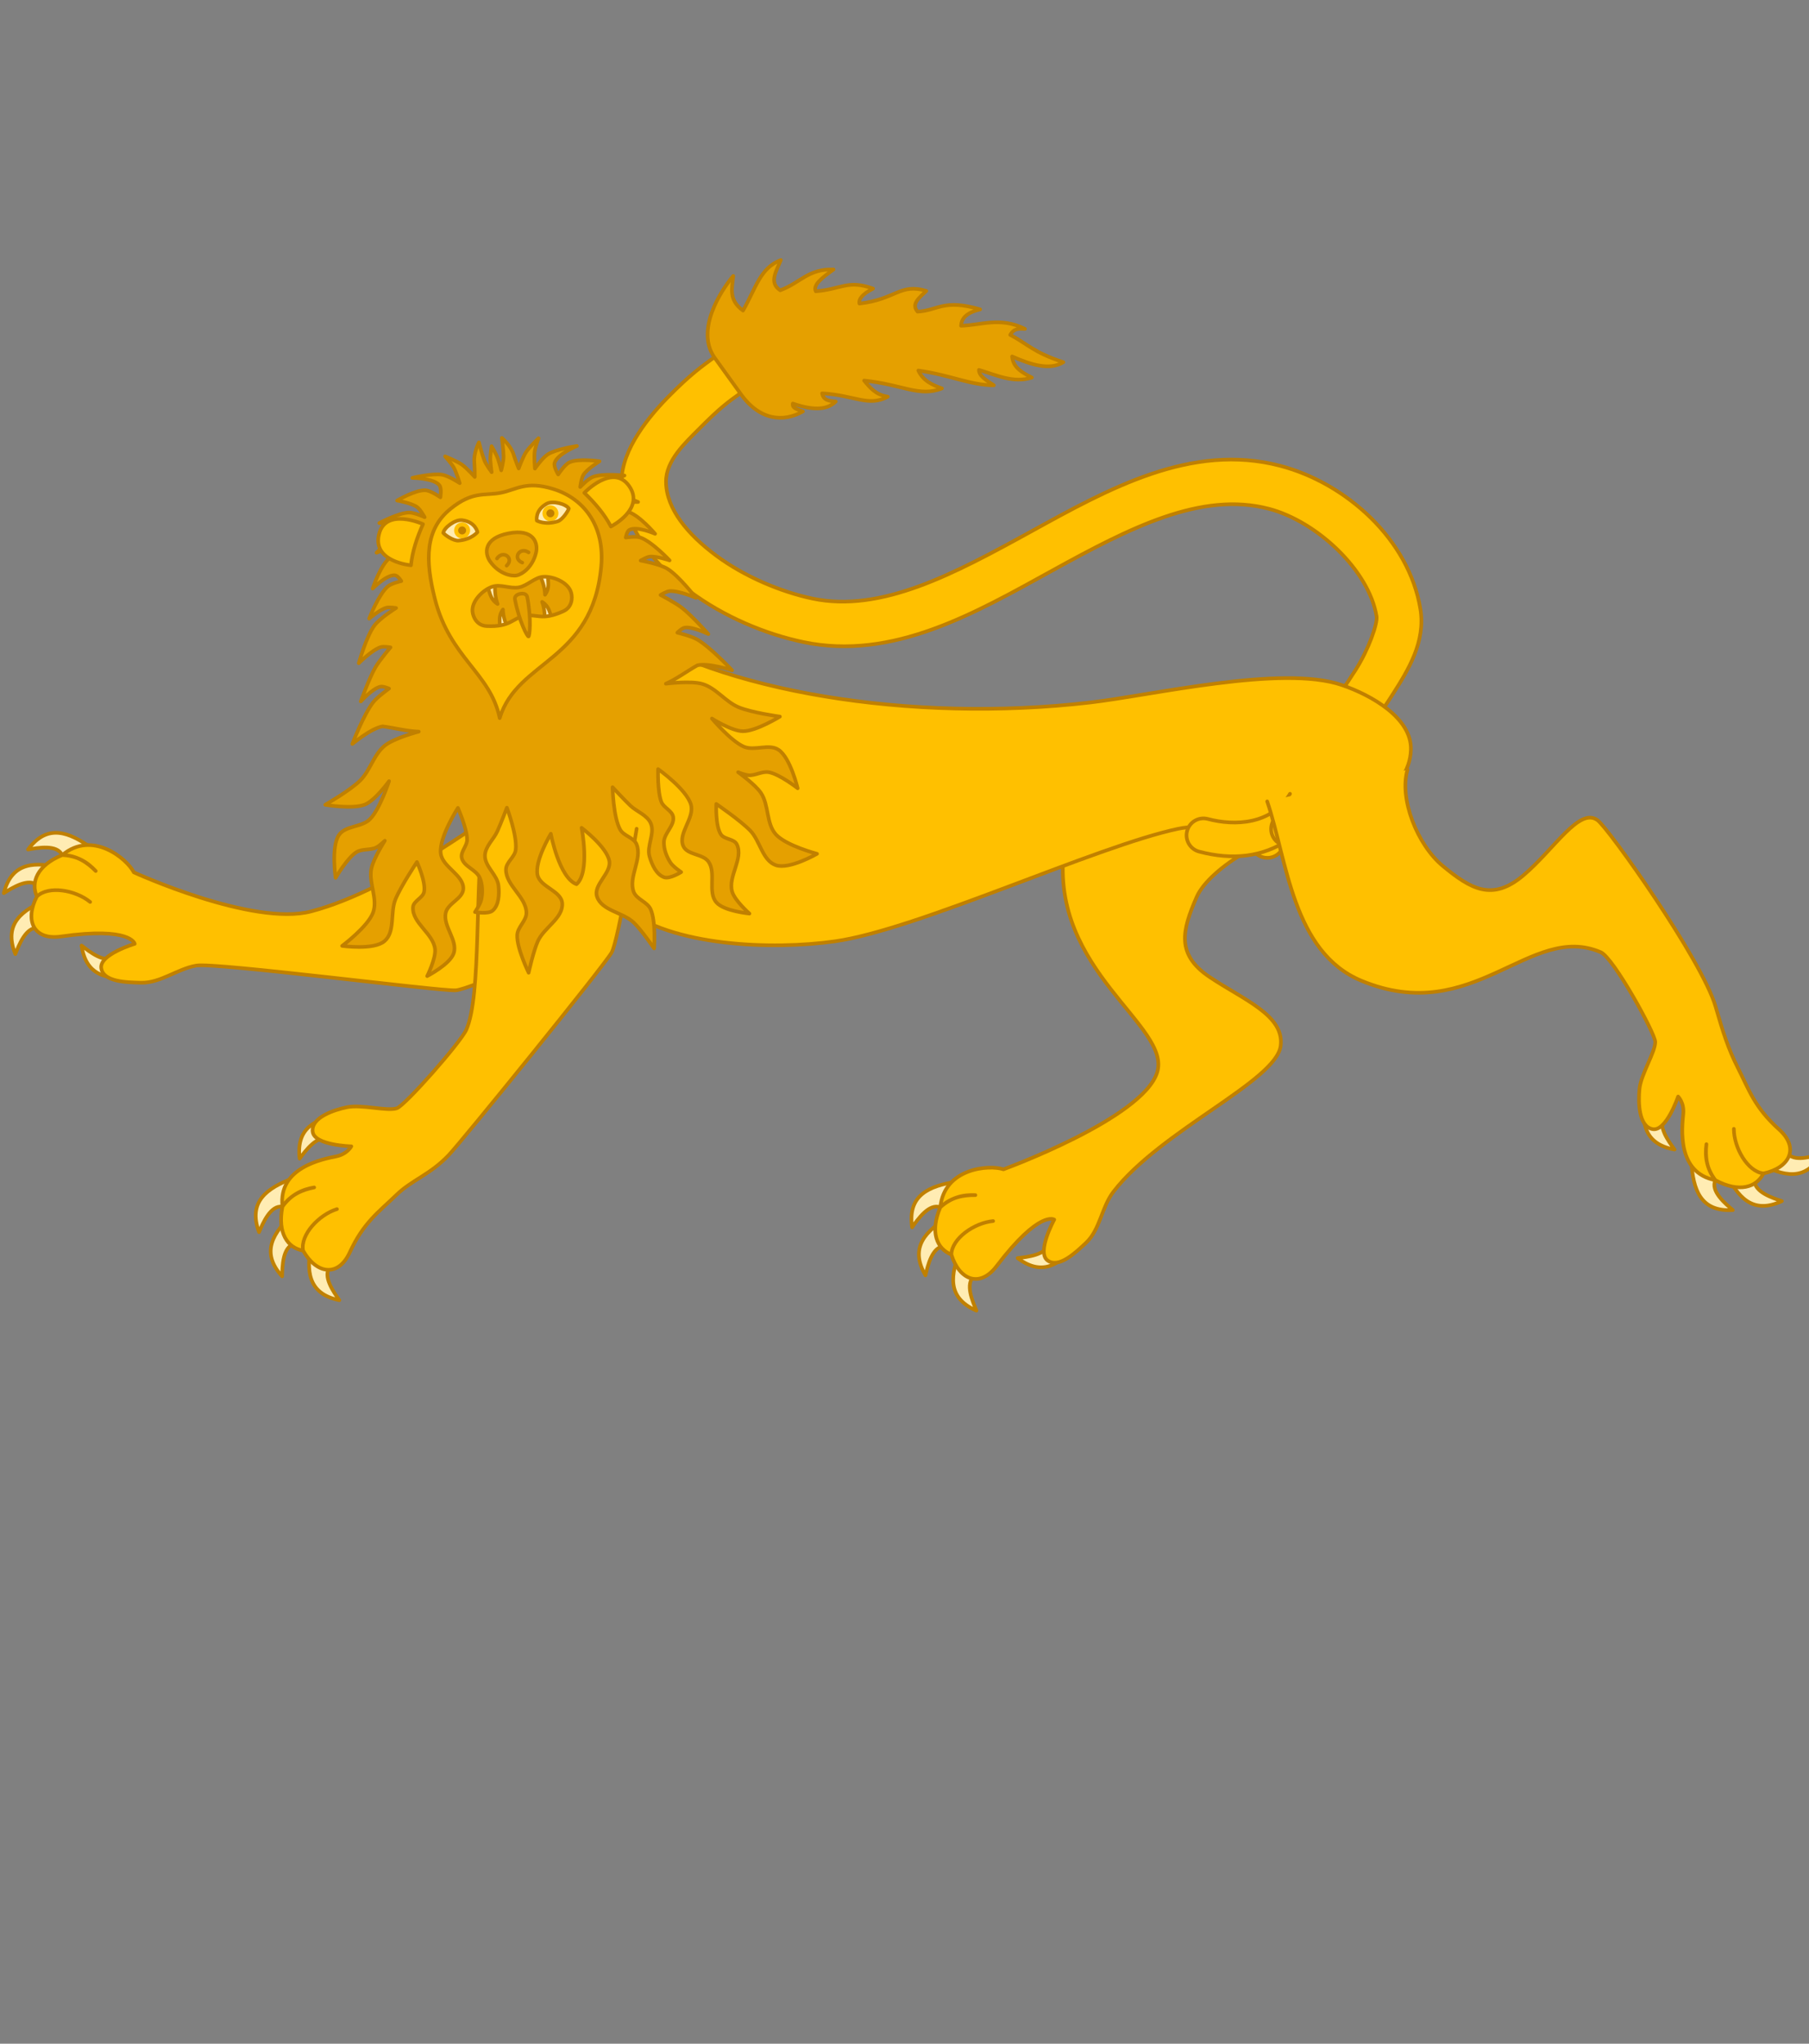 <?xml version="1.0" encoding="UTF-8" standalone="no"?>
<!-- Created with Inkscape (http://www.inkscape.org/) -->

<svg
   width="497.621"
   height="562.234"
   id="svg4503"
   version="1.1"
   inkscape:version="1.3 (0e150ed6c4, 2023-07-21)"
   sodipodi:docname="en.svg"
   inkscape:export-filename="C:\Users\厂永刄先生\Documents\GXI3CW2\,pjóŭ\Hispanie.png"
   inkscape:export-xdpi="96"
   inkscape:export-ydpi="96"
   xmlns:inkscape="http://www.inkscape.org/namespaces/inkscape"
   xmlns:sodipodi="http://sodipodi.sourceforge.net/DTD/sodipodi-0.dtd"
   xmlns:xlink="http://www.w3.org/1999/xlink"
   xmlns="http://www.w3.org/2000/svg"
   xmlns:svg="http://www.w3.org/2000/svg"
   xmlns:rdf="http://www.w3.org/1999/02/22-rdf-syntax-ns#"
   xmlns:cc="http://creativecommons.org/ns#"
   xmlns:dc="http://purl.org/dc/elements/1.1/">
  <rect width="100%" height="100%" fill="#808080" stroke="none"/>
  <defs
     id="defs4505">
    <linearGradient
       id="linearGradient20777">
      <stop
         style="stop-color:#ffffff;stop-opacity:1;"
         offset="0"
         id="stop20779" />
      <stop
         style="stop-color:#ffffff;stop-opacity:0;"
         offset="1"
         id="stop20781" />
    </linearGradient>
    <clipPath
       clipPathUnits="userSpaceOnUse"
       id="clipPath5161">
      <path
         sodipodi:nodetypes="csscsscc"
         inkscape:connector-curvature="0"
         id="path5163"
         d="m 2120.788,-898.573 v 386.945 c 0,60.446 40.8,97.588 95.85,117.048 44.377,15.687 101.473,23.236 152.961,58.241 51.488,-35.005 108.584,-42.554 152.961,-58.241 55.05,-19.46 95.85,-56.602 95.85,-117.048 v -386.945 z"
         style="fill:#002dc0;fill-opacity:1;stroke:none;stroke-width:1;stroke-linecap:butt;stroke-linejoin:miter;stroke-miterlimit:4;stroke-dasharray:none;stroke-opacity:1" />
    </clipPath>
    <clipPath
       clipPathUnits="userSpaceOnUse"
       id="clipPath9925">
      <path
         sodipodi:nodetypes="ccsscc"
         inkscape:connector-curvature="0"
         id="path9927"
         d="m 2888.22,-898.573 h -248.81 v 386.945 c 0,60.446 40.8,97.588 95.85,117.048 44.377,15.687 101.473,23.236 152.961,58.241 z"
         style="fill:#002dc0;fill-opacity:1;stroke:none;stroke-width:1;stroke-linecap:butt;stroke-linejoin:miter;stroke-miterlimit:4;stroke-dasharray:none;stroke-opacity:1" />
    </clipPath>
    <linearGradient
       inkscape:collect="always"
       id="linearGradient1637">
      <stop
         style="stop-color:#0035e0;stop-opacity:1"
         offset="0"
         id="stop1633" />
      <stop
         id="stop1641"
         offset="0.682"
         style="stop-color:#0035e0;stop-opacity:1" />
      <stop
         style="stop-color:#002dc0;stop-opacity:1"
         offset="1"
         id="stop1635" />
    </linearGradient>
    <radialGradient
       inkscape:collect="always"
       xlink:href="#linearGradient1637"
       id="radialGradient4122"
       gradientUnits="userSpaceOnUse"
       gradientTransform="matrix(0.249,0.373,-0.787,0.526,113.711,65.308)"
       cx="-52.547"
       cy="124.029"
       fx="-52.547"
       fy="124.029"
       r="110.198" />
    <radialGradient
       inkscape:collect="always"
       xlink:href="#linearGradient1637"
       id="radialGradient4132"
       gradientUnits="userSpaceOnUse"
       gradientTransform="matrix(0.249,0.373,-0.787,0.526,113.711,65.308)"
       cx="-52.547"
       cy="124.029"
       fx="-52.547"
       fy="124.029"
       r="110.198" />
    <radialGradient
       inkscape:collect="always"
       xlink:href="#linearGradient1637"
       id="radialGradient4142"
       gradientUnits="userSpaceOnUse"
       gradientTransform="matrix(0.249,0.373,-0.787,0.526,113.711,65.308)"
       cx="-52.547"
       cy="124.029"
       fx="-52.547"
       fy="124.029"
       r="110.198" />
  </defs>
  <sodipodi:namedview
     id="base"
     pagecolor="#ffffff"
     bordercolor="#666666"
     borderopacity="1.0"
     inkscape:pageopacity="0.0"
     inkscape:pageshadow="2"
     inkscape:zoom="11.313708"
     inkscape:cx="146.32691"
     inkscape:cy="406.63059"
     inkscape:document-units="px"
     inkscape:current-layer="layer2"
     showgrid="false"
     inkscape:window-width="1920"
     inkscape:window-height="1009"
     inkscape:window-x="-8"
     inkscape:window-y="-8"
     inkscape:window-maximized="1"
     fit-margin-top="0"
     fit-margin-left="0"
     fit-margin-right="0"
     fit-margin-bottom="0"
     showguides="false"
     inkscape:guide-bbox="true"
     inkscape:snap-nodes="true"
     inkscape:snap-smooth-nodes="false"
     inkscape:object-nodes="true"
     inkscape:snap-intersection-paths="false"
     inkscape:pagecheckerboard="true"
     inkscape:object-paths="false"
     inkscape:showpageshadow="false"
     borderlayer="false"
     inkscape:deskcolor="#505050" />
  <g
     inkscape:groupmode="layer"
     id="layer2"
     inkscape:label="Layer"
     style="display:inline"
     transform="translate(-2876.759,67.018)">
    <g
       id="g7927"
       transform="translate(-600)" />
    <g
       id="g14038"
       transform="matrix(0.643,0,0,0.643,-1180.784,218.855)" />
    <g
       id="g5469"
       style="display:inline;stroke-width:1;stroke-miterlimit:4;stroke-dasharray:none"
       transform="matrix(0.643,0,0,0.643,1574.38,-406.271)">
      <g
         style="fill:#ffe24b;fill-opacity:1;stroke-width:1.102;stroke-miterlimit:4;stroke-dasharray:none"
         transform="matrix(0.899,0,0,0.917,-1847.807,527.007)"
         id="g5471">
        <g
           style="fill:#ffe24b;fill-opacity:1;stroke-width:1.102;stroke-miterlimit:4;stroke-dasharray:none"
           id="g5473" />
        <g
           style="display:inline;fill:#ffe24b;fill-opacity:1;stroke-width:1.102;stroke-miterlimit:4;stroke-dasharray:none"
           id="g5477"
           transform="matrix(-1,0,0,1,5279.073,0)" />
      </g>
      <g
         style="fill:#ffe24b;fill-opacity:1;stroke-width:1.102;stroke-miterlimit:4;stroke-dasharray:none"
         transform="matrix(-0.899,0,0,0.917,2847.757,527.007)"
         id="g5479">
        <g
           style="fill:#ffe24b;fill-opacity:1;stroke-width:1.102;stroke-miterlimit:4;stroke-dasharray:none"
           id="g5481" />
        <g
           style="display:inline;fill:#ffe24b;fill-opacity:1;stroke-width:1.102;stroke-miterlimit:4;stroke-dasharray:none"
           id="g5485"
           transform="matrix(-1,0,0,1,5279.073,0)" />
      </g>
    </g>
    <g
       id="g34631"
       transform="matrix(0.643,0,0,0.643,219.751,-231.693)" />
    <g
       id="g34628"
       transform="matrix(0.578,0,0,0.59,1138.395,-148.453)"
       style="fill:#ffe24b;fill-opacity:1;stroke-width:1.102;stroke-miterlimit:4;stroke-dasharray:none">
      <g
         id="g34630"
         style="fill:#ffe24b;fill-opacity:1;stroke-width:1.102;stroke-miterlimit:4;stroke-dasharray:none" />
      <g
         transform="matrix(-1,0,0,1,5279.073,0)"
         id="g34632"
         style="display:inline;fill:#ffe24b;fill-opacity:1;stroke-width:1.102;stroke-miterlimit:4;stroke-dasharray:none" />
    </g>
    <g
       id="g34634"
       transform="matrix(-0.578,0,0,0.59,4159.15,-148.453)"
       style="fill:#ffe24b;fill-opacity:1;stroke-width:1.102;stroke-miterlimit:4;stroke-dasharray:none">
      <g
         id="g34636"
         style="fill:#ffe24b;fill-opacity:1;stroke-width:1.102;stroke-miterlimit:4;stroke-dasharray:none" />
      <g
         transform="matrix(-1,0,0,1,5279.073,0)"
         id="g34638"
         style="display:inline;fill:#ffe24b;fill-opacity:1;stroke-width:1.102;stroke-miterlimit:4;stroke-dasharray:none" />
    </g>
    <g
       style="fill:#ffe24b;fill-opacity:1;stroke-width:1.102;stroke-miterlimit:4;stroke-dasharray:none"
       transform="matrix(0.578,0,0,0.59,2604.55,-257.769)"
       id="g17894">
      <g
         style="fill:#ffe24b;fill-opacity:1;stroke-width:1.102;stroke-miterlimit:4;stroke-dasharray:none"
         id="g17896" />
      <g
         style="display:inline;fill:#ffe24b;fill-opacity:1;stroke-width:1.102;stroke-miterlimit:4;stroke-dasharray:none"
         id="g17898"
         transform="matrix(-1,0,0,1,5279.073,0)" />
    </g>
    <g
       style="fill:#ffe24b;fill-opacity:1;stroke-width:1.102;stroke-miterlimit:4;stroke-dasharray:none"
       transform="matrix(-0.578,0,0,0.59,5625.305,-257.769)"
       id="g17900">
      <g
         style="fill:#ffe24b;fill-opacity:1;stroke-width:1.102;stroke-miterlimit:4;stroke-dasharray:none"
         id="g17902" />
      <g
         style="display:inline;fill:#ffe24b;fill-opacity:1;stroke-width:1.102;stroke-miterlimit:4;stroke-dasharray:none"
         id="g17904"
         transform="matrix(-1,0,0,1,5279.073,0)" />
    </g>
    <g
       style="display:inline;fill:#ffdb43;fill-opacity:1;stroke:#806600;stroke-width:1.108;stroke-miterlimit:4;stroke-dasharray:none;stroke-opacity:1"
       id="g40608"
       transform="matrix(-0.581,0,0,-0.581,890.203,861.488)" />
    <g
       id="g14038-0"
       transform="matrix(0.451,0,0,0.451,-648.074,257.249)" />
    <g
       id="g5469-5"
       style="display:inline;stroke-width:1;stroke-miterlimit:4;stroke-dasharray:none"
       transform="matrix(0.451,0,0,0.451,1282.9,-180.875)">
      <g
         style="fill:#ffe24b;fill-opacity:1;stroke-width:1.102;stroke-miterlimit:4;stroke-dasharray:none"
         transform="matrix(0.899,0,0,0.917,-1847.807,527.007)"
         id="g5471-4">
        <g
           style="fill:#ffe24b;fill-opacity:1;stroke-width:1.102;stroke-miterlimit:4;stroke-dasharray:none"
           id="g5473-9" />
        <g
           style="display:inline;fill:#ffe24b;fill-opacity:1;stroke-width:1.102;stroke-miterlimit:4;stroke-dasharray:none"
           id="g5477-6"
           transform="matrix(-1,0,0,1,5279.073,0)" />
      </g>
      <g
         style="fill:#ffe24b;fill-opacity:1;stroke-width:1.102;stroke-miterlimit:4;stroke-dasharray:none"
         transform="matrix(-0.899,0,0,0.917,2847.757,527.007)"
         id="g5479-4">
        <g
           style="fill:#ffe24b;fill-opacity:1;stroke-width:1.102;stroke-miterlimit:4;stroke-dasharray:none"
           id="g5481-8" />
        <g
           style="display:inline;fill:#ffe24b;fill-opacity:1;stroke-width:1.102;stroke-miterlimit:4;stroke-dasharray:none"
           id="g5485-3"
           transform="matrix(-1,0,0,1,5279.073,0)" />
      </g>
    </g>
    <g
       id="g34631-0"
       transform="matrix(0.451,0,0,0.451,333.5,-58.521)" />
    <g
       id="g34628-9"
       transform="matrix(0.405,0,0,0.413,977.337,-0.181)"
       style="fill:#ffe24b;fill-opacity:1;stroke-width:1.102;stroke-miterlimit:4;stroke-dasharray:none">
      <g
         id="g34630-6"
         style="fill:#ffe24b;fill-opacity:1;stroke-width:1.102;stroke-miterlimit:4;stroke-dasharray:none" />
      <g
         transform="matrix(-1,0,0,1,5279.073,0)"
         id="g34632-0"
         style="display:inline;fill:#ffe24b;fill-opacity:1;stroke-width:1.102;stroke-miterlimit:4;stroke-dasharray:none" />
    </g>
    <g
       id="g34634-2"
       transform="matrix(-0.405,0,0,0.413,3094.453,-0.181)"
       style="fill:#ffe24b;fill-opacity:1;stroke-width:1.102;stroke-miterlimit:4;stroke-dasharray:none">
      <g
         id="g34636-6"
         style="fill:#ffe24b;fill-opacity:1;stroke-width:1.102;stroke-miterlimit:4;stroke-dasharray:none" />
      <g
         transform="matrix(-1,0,0,1,5279.073,0)"
         id="g34638-8"
         style="display:inline;fill:#ffe24b;fill-opacity:1;stroke-width:1.102;stroke-miterlimit:4;stroke-dasharray:none" />
    </g>
    <g
       style="fill:#ffe24b;fill-opacity:1;stroke-width:1.102;stroke-miterlimit:4;stroke-dasharray:none"
       transform="matrix(0.405,0,0,0.413,2004.902,-76.797)"
       id="g17894-5">
      <g
         style="fill:#ffe24b;fill-opacity:1;stroke-width:1.102;stroke-miterlimit:4;stroke-dasharray:none"
         id="g17896-4" />
      <g
         style="display:inline;fill:#ffe24b;fill-opacity:1;stroke-width:1.102;stroke-miterlimit:4;stroke-dasharray:none"
         id="g17898-4"
         transform="matrix(-1,0,0,1,5279.073,0)" />
    </g>
    <g
       style="fill:#ffe24b;fill-opacity:1;stroke-width:1.102;stroke-miterlimit:4;stroke-dasharray:none"
       transform="matrix(-0.405,0,0,0.413,4122.018,-76.797)"
       id="g17900-7">
      <g
         style="fill:#ffe24b;fill-opacity:1;stroke-width:1.102;stroke-miterlimit:4;stroke-dasharray:none"
         id="g17902-9" />
      <g
         style="display:inline;fill:#ffe24b;fill-opacity:1;stroke-width:1.102;stroke-miterlimit:4;stroke-dasharray:none"
         id="g17904-0"
         transform="matrix(-1,0,0,1,5279.073,0)" />
    </g>
    <g
       style="display:inline;fill:#ffdb43;fill-opacity:1;stroke:#806600;stroke-width:1.108;stroke-miterlimit:4;stroke-dasharray:none;stroke-opacity:1"
       id="g40608-6"
       transform="matrix(-0.407,0,0,-0.407,803.391,707.642)" />
    <g
       id="g2882" />
    <g
       id="g4238"
       transform="translate(3808.484,-968.596)" />
    <path
       style="fill:#0040ff;fill-opacity:1;stroke:#c08000;stroke-width:0.63;stroke-linecap:round;stroke-linejoin:round;stroke-miterlimit:4;stroke-dasharray:none;stroke-opacity:1"
       d="m 3579.423,10.085 -0.035,1.739 c 0,0 -6.339,-0.937 -9.421,-0.42 -3.565,0.598 -6.559,4.069 -10.189,4.022 -1.748,-0.023 -5.074,-2.067 -5.074,-2.067 0,0 3.687,0.775 5.472,0.451 3.274,-0.595 5.91,-3.681 9.177,-4.315 3.279,-0.636 10.069,0.59 10.069,0.59 z"
       id="path5156-2-0-5"
       inkscape:connector-curvature="0"
       sodipodi:nodetypes="ccsscssc" />
    <path
       style="fill:#ffc000;fill-opacity:1;stroke:#c08000;stroke-width:0.63;stroke-linecap:round;stroke-linejoin:round;stroke-miterlimit:4;stroke-dasharray:none;stroke-opacity:1"
       d="m 3559.182,8.952 c 0.237,1.135 0.055,2.242 1.228,3.35 -0.245,-1.357 -0.026,-3.243 0.609,-4.779"
       id="path5158-3-6-2"
       inkscape:connector-curvature="0"
       sodipodi:nodetypes="ccc" />
    <path
       sodipodi:nodetypes="ccc"
       inkscape:connector-curvature="0"
       id="path5160-7-1-9"
       d="m 3561.71,19.682 c -0.225,-1.138 -0.825,-2.086 -0.177,-3.564 0.304,1.345 1.242,2.996 2.427,4.162"
       style="fill:#ffc000;fill-opacity:1;stroke:#c08000;stroke-width:0.63;stroke-linecap:round;stroke-linejoin:round;stroke-miterlimit:4;stroke-dasharray:none;stroke-opacity:1" />
    <path
       style="fill:#ffc000;fill-opacity:1;stroke:#c08000;stroke-width:0.63;stroke-linecap:round;stroke-linejoin:round;stroke-miterlimit:4;stroke-dasharray:none;stroke-opacity:1"
       d="m 3560.416,17.732 c 0,0 1.018,5.228 3.307,5.975 3.915,1.278 11.892,-0.922 17.235,2.431 1.986,1.246 -0.79,4.592 -0.79,4.592 l 28.89,8.9 c 0,0 3.407,-9.199 3.552,-14.016 0.192,-6.351 -0.665,-21.402 -7.775,-27.962 -8.216,-7.58 -22.408,-10.138 -32.927,-6.356 -2.045,0.735 -3.333,4.466 -4.148,5.028 -0.815,0.562 -4.484,0.156 -6.099,1.486 -2.31,1.901 -3.763,5.158 -3.76,8.15 0,1.736 0.884,4.35 0.884,4.35 0,0 6.478,-5.627 9.73,-5.424 3.689,0.231 9.151,6.264 9.151,6.264 0,0 -2.115,5.155 -4.333,6.543 -4.031,2.523 -12.917,0.04 -12.917,0.04 z"
       id="path5162-3-4-1"
       inkscape:connector-curvature="0"
       sodipodi:nodetypes="cssccssszsscscsc" />
    <path
       style="fill:#e5ad00;fill-opacity:1;stroke:#c08000;stroke-width:0.63;stroke-linecap:round;stroke-linejoin:round;stroke-miterlimit:4;stroke-dasharray:none;stroke-opacity:1"
       d="m 3557.901,5.958 c -1.038,-1.476 -2.903,-2.287 -1.74,-4.324 1.373,-2.406 2.202,-1.967 5.5,-3.826 0,0 1.224,2.427 0.558,4.564 -0.626,2.009 -4.318,3.586 -4.318,3.586 z"
       id="path5164-1-5-4"
       inkscape:connector-curvature="0"
       sodipodi:nodetypes="cscsc" />
    <path
       style="fill:#e5ad00;fill-opacity:1;stroke:#c08000;stroke-width:0.63;stroke-linecap:round;stroke-linejoin:round;stroke-miterlimit:4;stroke-dasharray:none;stroke-opacity:1"
       d="m 3577.678,-11.974 c -0.465,-1.35 -3.569,-2.369 -3.569,-2.369 0,0 4.054,-0.116 5.685,0.894 0.523,0.324 1.069,1.504 1.069,1.504 0,0 0.25,-1.715 -0.054,-2.486 -0.388,-0.982 -2.112,-2.359 -2.112,-2.359 0,0 2.468,0.51 3.457,1.23 0.702,0.511 1.584,2.067 1.584,2.067 0,0 0.749,-1.753 0.546,-2.622 -0.34,-1.453 -2.763,-3.522 -2.763,-3.522 0,0 3.449,0.635 4.731,1.717 0.957,0.808 1.856,3.266 1.856,3.266 0,0 0.786,-1.779 0.766,-2.721 -0.025,-1.172 -1.097,-3.341 -1.097,-3.341 0,0 2.571,1.731 3.546,2.908 0.644,0.776 1.451,2.655 1.451,2.655 0,0 1.427,-1.22 1.87,-2.025 0.647,-1.178 1.033,-3.897 1.033,-3.897 0,0 1.266,2.704 1.711,4.124 0.295,0.941 0.631,2.889 0.631,2.889 0,0 1.281,-1.894 2.113,-2.662 0.87,-0.803 2.948,-1.978 2.948,-1.978 0,0 -1.013,1.488 -1.342,2.318 -0.392,0.987 -0.728,3.1 -0.728,3.1 0,0 1.893,-1.656 3.058,-2.027 1.821,-0.581 5.732,-0.184 5.732,-0.184 0,0 -3.952,0.558 -4.895,2.056 -0.414,0.657 0.115,2.327 0.115,2.327 0,0 1.626,-1.532 2.667,-1.72 1.868,-0.338 5.563,1.213 5.563,1.213 0,0 -2.62,0.823 -3.585,1.735 -0.584,0.552 -1.171,2.109 -1.171,2.109 0,0 1.824,-1.169 2.863,-1.28 1.975,-0.212 5.833,1.225 5.833,1.225 0,0 -3.016,0.333 -4.26,1.111 -0.717,0.448 -1.649,1.926 -1.649,1.926 0,0 1.49,-0.472 2.228,-0.335 1.866,0.345 4.954,2.807 4.954,2.807 0,0 -3.473,-0.994 -4.801,-0.1 -0.377,0.254 -0.487,1.275 -0.487,1.275 0,0 1.972,-0.357 2.805,0.068 2.025,1.032 4.139,5.417 4.139,5.417 0,0 -2.958,-2.321 -4.56,-1.926 -0.524,0.129 -1.026,1.251 -1.026,1.251 0,0 1.902,0.157 2.671,0.656 1.98,1.284 4.348,5.588 4.348,5.588 0,0 -2.224,-1.436 -3.494,-1.609 -0.618,-0.085 -1.849,0.298 -1.849,0.298 0,0 3.288,1.479 4.525,2.734 1.817,1.843 3.921,6.704 3.921,6.704 0,0 -2.84,-2.175 -4.537,-2.465 -0.615,-0.105 -1.849,0.298 -1.849,0.298 0,0 2.386,2.13 3.363,3.386 1.443,1.854 3.626,6.043 3.626,6.043 0,0 -2.512,-2.155 -4.059,-2.282 -0.562,-0.046 -1.591,0.579 -1.591,0.579 0,0 2.405,1.261 3.361,2.198 2.101,2.06 4.976,7.289 4.976,7.289 0,0 -3.936,-2.482 -6.154,-2.535 -0.524,-0.012 -0.981,0.373 -1.481,0.53 -1.71,0.535 -5.19,1.395 -5.19,1.395 0,0 4.737,0.564 6.728,1.75 2.338,1.392 3.399,4.329 5.573,5.965 2.147,1.616 7.185,3.659 7.185,3.659 0,0 -5.056,1.603 -7.494,0.971 -2.057,-0.533 -5.128,-3.786 -5.128,-3.786 0,0 2.431,5.035 4.57,6.678 1.759,1.351 4.811,0.55 6.276,2.216 1.792,2.037 1.707,7.958 1.707,7.958 0,0 -2.662,-3.435 -4.565,-4.302 -1.18,-0.537 -2.638,0.017 -3.871,-0.384 -0.658,-0.214 -1.79,-1.05 -1.79,-1.05 0,0 2.587,3.049 3.244,4.892 0.938,2.635 -0.494,5.885 0.826,8.351 1.357,2.537 6.674,5.473 6.674,5.473 0,0 -5.844,1.666 -8.108,0.189 -2.291,-1.495 -1.757,-5.22 -3.127,-7.587 -1.368,-2.364 -5.011,-6.481 -5.011,-6.481 0,0 -1.21,3.968 -0.576,5.807 0.39,1.13 2.232,1.422 2.479,2.591 0.624,2.949 -3.18,5.494 -3.069,8.507 0.066,1.768 2.166,4.846 2.166,4.846 0,0 -4.567,-1.621 -5.568,-3.589 -1.191,-2.34 1.364,-5.403 0.449,-7.864 -0.656,-1.764 -3.609,-2.203 -3.928,-4.058 -0.454,-2.639 3.435,-4.63 3.341,-7.307 -0.108,-3.064 -4.402,-8.074 -4.402,-8.074 0,0 -1.204,4.146 -0.918,6.224 0.165,1.195 1.586,2.103 1.477,3.304 -0.154,1.689 -2.429,2.56 -2.882,4.195 -0.367,1.324 -0.193,2.815 0.254,4.115 0.292,0.85 1.523,2.226 1.523,2.226 0,0 -2.415,0.786 -3.356,0.179 -1.353,-0.874 -1.679,-2.895 -1.749,-4.504 -0.091,-2.109 2.116,-3.996 1.775,-6.079 -0.278,-1.697 -2.029,-2.779 -2.949,-4.232 -0.864,-1.366 -2.409,-4.208 -2.409,-4.208 0,0 -1.281,5.542 -0.571,8.183 0.36,1.341 2.136,2.075 2.334,3.449 0.431,2.988 -3.076,5.627 -2.75,8.628 0.166,1.527 2.031,2.477 2.311,3.988 0.455,2.456 -1.185,7.4 -1.185,7.4 0,0 -1.443,-3.959 -2.56,-5.727 -1.522,-2.41 -5.372,-3.66 -5.55,-6.504 -0.149,-2.382 3.775,-3.603 3.931,-5.985 0.18,-2.73 -3.567,-7.39 -3.567,-7.39 0,0 -0.185,4.054 -1.115,5.783 -1.096,2.04 -4.578,2.577 -4.962,4.861 -0.321,1.905 2.612,3.256 2.583,5.188 -0.034,2.236 -3.172,5.91 -3.172,5.91 0,0 -0.617,-3.592 -1.505,-5.141 -0.848,-1.478 -3.337,-2.021 -3.511,-3.716 -0.247,-2.419 3.521,-3.794 3.833,-6.206 0.333,-2.572 -2.269,-7.442 -2.269,-7.442 0,0 -3.742,2.879 -4.105,5.006 -0.19,1.113 1.357,2.071 1.158,3.182 -0.362,2.018 -3.983,4.687 -3.983,4.687 0,0 0.385,-3.085 0.309,-4.63 -0.094,-1.909 -1.611,-3.866 -0.943,-5.657 0.525,-1.408 3.472,-2.873 3.472,-2.873 0,0 -5.441,-1.709 -7.545,-0.327 -1.996,1.311 -0.682,5.215 -2.558,6.693 -1.978,1.559 -7.494,0.971 -7.494,0.971 0,0 3.389,-2.017 4.157,-3.708 0.877,-1.933 -1.16,-4.631 0.06,-6.369 1.436,-2.045 7.025,-2.611 7.025,-2.611 0,0 -5.67,-2.904 -8.136,-1.649 -2.386,1.215 -1.535,5.329 -3.341,7.307 -1.635,1.791 -6.312,3.614 -6.312,3.614 0,0 2.663,-4.63 3.12,-7.208 0.435,-2.456 -2.002,-5.532 -0.432,-7.47 1.523,-1.88 5.173,0.265 7.175,-1.093 1.718,-1.165 3.149,-5.371 3.149,-5.371 0,0 -4.899,-1.316 -7.006,-0.304 -1.169,0.562 -2.296,3.14 -2.296,3.14 0,0 0.984,-5.126 2.975,-6.351 2.205,-1.357 5.217,0.689 7.766,0.229 2.375,-0.429 4.335,-2.283 6.706,-2.733 1.131,-0.215 2.368,0.424 3.454,0.042 3.147,-1.107 5.515,-3.864 7.727,-6.361 2.618,-2.955 5.668,-6.099 6.372,-9.983 0.617,-3.399 -0.771,-6.971 -2.152,-10.137 -1.672,-3.83 -4.187,-7.377 -7.223,-10.249 -1.937,-1.832 -6.782,-4.236 -6.782,-4.236 0,0 0.834,-1.244 0.621,-1.863 z"
       id="path5166-5-7-7"
       inkscape:connector-curvature="0"
       sodipodi:nodetypes="scscscscscscscscscscscscscscscscscscscscscscscscscscscscscsscsscscsscsscsscsscssscsssscsssscsssscsssscssscssscssscsscsscsscsscsscssscscsssssssscs" />
    <path
       style="fill:#ffc000;fill-opacity:1;stroke:#c08000;stroke-width:0.63;stroke-linecap:round;stroke-linejoin:round;stroke-miterlimit:4;stroke-dasharray:none;stroke-opacity:1"
       d="m 3588.905,-7.008 c 1.639,2.336 2.986,4.732 3.736,7.248 0,0 7.071,-2.018 4.863,-6.907 -2.208,-4.889 -8.599,-0.341 -8.599,-0.341 z"
       id="path5168-9-7-5"
       inkscape:connector-curvature="0"
       sodipodi:nodetypes="cczc" />
    <g
       id="g5178-2-7-4"
       style="fill:#ffc000;fill-opacity:1;stroke:#c08000;stroke-width:0.493;stroke-linecap:round;stroke-linejoin:round;stroke-miterlimit:4;stroke-dasharray:none;stroke-opacity:1"
       transform="matrix(1.251,-0.254,0.254,1.251,3600.819,-76.012)">
      <path
         sodipodi:nodetypes="ccscczc"
         inkscape:connector-curvature="0"
         id="path5170-3-9"
         d="m -32.874,52.047 c 0,0 1.609,0.565 2.405,0.401 0.726,-0.15 1.871,-1.203 1.871,-1.203 0,0 -1.119,-1.339 -1.871,-1.737 -0.525,-0.278 -1.737,-0.401 -1.737,-0.401 0,0 -0.46,0.385 -0.631,1.263 -0.171,0.878 -0.037,1.677 -0.037,1.677 z"
         style="fill:#809fff;fill-opacity:1;stroke:none;stroke-width:0.493;stroke-linecap:round;stroke-linejoin:round;stroke-miterlimit:4;stroke-dasharray:none;stroke-opacity:1" />
      <path
         style="fill:#ffc000;fill-opacity:1;stroke:#c08000;stroke-width:0.493;stroke-linecap:round;stroke-linejoin:round;stroke-miterlimit:4;stroke-dasharray:none;stroke-opacity:1"
         d="m -33.451,52.213 0.577,-0.166 m 0.668,-2.94 -0.394,-0.485"
         id="path5172-4-7-3"
         inkscape:connector-curvature="0"
         sodipodi:nodetypes="cccc" />
      <path
         inkscape:connector-curvature="0"
         id="path5174-0-8"
         d="m -31.349,50.8 a 0.672,1.191 11.912 0 1 -0.903,1.026 0.672,1.191 11.912 0 1 -0.412,-1.304 0.672,1.191 11.912 0 1 0.903,-1.026 0.672,1.191 11.912 0 1 0.412,1.304 z"
         style="opacity:1;fill:#3366ff;fill-opacity:1;fill-rule:nonzero;stroke:none;stroke-width:0.493;stroke-linecap:round;stroke-linejoin:round;stroke-miterlimit:4;stroke-dasharray:none;stroke-dashoffset:0;stroke-opacity:1;paint-order:markers fill stroke" />
      <path
         style="opacity:1;fill:#002080;fill-opacity:1;fill-rule:nonzero;stroke:none;stroke-width:0.493;stroke-linecap:round;stroke-linejoin:round;stroke-miterlimit:4;stroke-dasharray:none;stroke-dashoffset:0;stroke-opacity:1;paint-order:markers fill stroke"
         d="m -31.937,50.676 a 0.336,0.595 11.912 0 1 -0.452,0.513 0.336,0.595 11.912 0 1 -0.206,-0.652 0.336,0.595 11.912 0 1 0.452,-0.513 0.336,0.595 11.912 0 1 0.206,0.652 z"
         id="path5176-6-3"
         inkscape:connector-curvature="0" />
      <path
         sodipodi:nodetypes="ccscczc"
         inkscape:connector-curvature="0"
         id="path3-4"
         d="m -32.874,52.047 c 0,0 1.609,0.565 2.405,0.401 0.726,-0.15 1.871,-1.203 1.871,-1.203 0,0 -1.119,-1.339 -1.871,-1.737 -0.525,-0.278 -1.737,-0.401 -1.737,-0.401 0,0 -0.46,0.385 -0.631,1.263 -0.171,0.878 -0.037,1.677 -0.037,1.677 z"
         style="fill:none;fill-opacity:1;stroke:#c08000;stroke-width:0.493;stroke-linecap:round;stroke-linejoin:round;stroke-miterlimit:4;stroke-dasharray:none;stroke-opacity:1" />
    </g>
    <g
       id="g26"
       style="stroke-width:0.691;stroke-dasharray:none;fill:#ffc000;fill-opacity:1"
       transform="matrix(1.447,0,0,1.447,-1394.798,88.685)">
      <g
         transform="matrix(1.216,-0.389,0.389,1.216,3161.789,-165.657)"
         id="g5116-9"
         style="fill:#ffc000;fill-opacity:1;stroke:#c08000;stroke-width:0.541;stroke-linecap:round;stroke-linejoin:round;stroke-miterlimit:4;stroke-dasharray:none;stroke-opacity:1"
         inkscape:transform-center-x="39.9702"
         inkscape:transform-center-y="44.838946">
        <path
           sodipodi:nodetypes="ccc"
           inkscape:connector-curvature="0"
           id="path5106-7"
           d="m -91.772,207.137 c -1.42,-1.113 -3.747,0.685 -4.911,1.562 0.8,-4.816 4.315,-5.073 8.345,-4.466"
           style="fill:#ffecb3;fill-opacity:1;stroke:#c08000;stroke-width:0.541;stroke-linecap:round;stroke-linejoin:round;stroke-miterlimit:4;stroke-dasharray:none;stroke-opacity:1" />
        <path
           style="fill:#ffecb3;fill-opacity:1;stroke:#c08000;stroke-width:0.541;stroke-linecap:round;stroke-linejoin:round;stroke-miterlimit:4;stroke-dasharray:none;stroke-opacity:1"
           d="m -92.995,212.838 c -1.733,-0.504 -3.222,2.031 -3.976,3.279 -1.052,-4.768 2.114,-6.316 6.08,-7.253"
           id="path5108-1-7"
           inkscape:connector-curvature="0"
           sodipodi:nodetypes="ccc" />
        <path
           sodipodi:nodetypes="ccc"
           inkscape:connector-curvature="0"
           id="path5110-3-0"
           d="m -90.081,218.44 c -1.695,0.62 -1.393,3.545 -1.261,4.997 -3.671,-3.219 -2.037,-6.341 0.603,-9.445"
           style="fill:#ffecb3;fill-opacity:1;stroke:#c08000;stroke-width:0.541;stroke-linecap:round;stroke-linejoin:round;stroke-miterlimit:4;stroke-dasharray:none;stroke-opacity:1" />
        <path
           style="fill:#ffecb3;fill-opacity:1;stroke:#c08000;stroke-width:0.541;stroke-linecap:round;stroke-linejoin:round;stroke-miterlimit:4;stroke-dasharray:none;stroke-opacity:1"
           d="m -78.013,217.124 c -0.795,1.62 -3.672,1.013 -5.102,0.73 2.815,3.989 6.092,2.691 9.456,0.392"
           id="path5112-2"
           inkscape:connector-curvature="0"
           sodipodi:nodetypes="ccc" />
        <path
           sodipodi:nodetypes="csscccccccscssssssc"
           inkscape:connector-curvature="0"
           id="path5114-0-9"
           d="m -30.914,148.931 c -8.802,2.69 -22.548,3.045 -27.143,13.205 -7.448,16.47 7.376,29.814 3.133,35.742 -4.2,5.867 -26.173,6.742 -26.173,6.742 -1.797,-1.322 -8.36,-2.885 -10.675,2.518 2.017,-0.921 3.819,-0.771 5.524,-0.134 -1.688,-0.562 -3.563,-0.83 -5.524,0.134 -2.66,3.076 -2.365,5.737 -0.581,7.21 0.776,-2.265 4.695,-3.468 7.443,-2.859 -2.749,-0.609 -6.668,0.594 -7.443,2.859 -0.044,3.908 2.438,6.104 5.9,3.681 8.66,-6.063 10.277,-3.977 10.277,-3.977 0,0 -3.986,3.783 -2.819,5.469 1.196,1.729 4.365,0.172 6.266,-0.728 2.599,-1.231 3.835,-4.363 6.2,-5.999 9.486,-6.565 28.137,-8.309 30.352,-13.122 1.922,-4.178 -3.202,-8.22 -6.97,-12.986 -3.739,-4.728 -1.776,-7.853 1.796,-11.916 3.258,-3.706 14.354,-5.894 18.597,-4.505"
           style="fill:#ffc000;fill-opacity:1;stroke:#c08000;stroke-width:0.541;stroke-linecap:round;stroke-linejoin:round;stroke-miterlimit:4;stroke-dasharray:none;stroke-opacity:1" />
      </g>
      <g
         transform="matrix(1.251,0.257,-0.257,1.251,3130.765,-53.542)"
         style="fill:#ffc000;fill-opacity:1;stroke:#c08000;stroke-width:0.541;stroke-linecap:round;stroke-linejoin:round;stroke-miterlimit:4;stroke-dasharray:none;stroke-opacity:1"
         id="g5128-4-7"
         inkscape:transform-center-x="77.948991"
         inkscape:transform-center-y="-0.29544396">
        <path
           style="fill:#ffecb3;fill-opacity:1;stroke:#c08000;stroke-width:0.541;stroke-linecap:round;stroke-linejoin:round;stroke-miterlimit:4;stroke-dasharray:none;stroke-opacity:1"
           d="m -110.936,109.524 c -1.077,-1.447 -3.795,-0.325 -5.149,0.215 2.038,-4.437 5.497,-3.76 9.225,-2.114"
           id="path5118-9"
           inkscape:connector-curvature="0"
           sodipodi:nodetypes="ccc" />
        <path
           sodipodi:nodetypes="ccc"
           inkscape:connector-curvature="0"
           id="path5120-4-3"
           d="m -113.615,114.702 c -1.539,-0.942 -3.643,1.113 -4.698,2.118 0.239,-4.877 3.701,-5.537 7.773,-5.399"
           style="fill:#ffecb3;fill-opacity:1;stroke:#c08000;stroke-width:0.541;stroke-linecap:round;stroke-linejoin:round;stroke-miterlimit:4;stroke-dasharray:none;stroke-opacity:1" />
        <path
           style="fill:#ffecb3;fill-opacity:1;stroke:#c08000;stroke-width:0.541;stroke-linecap:round;stroke-linejoin:round;stroke-miterlimit:4;stroke-dasharray:none;stroke-opacity:1"
           d="m -112.277,120.874 c -1.798,0.153 -2.276,3.054 -2.531,4.489 -2.696,-4.071 -0.298,-6.653 3.066,-8.954"
           id="path5122-0"
           inkscape:connector-curvature="0"
           sodipodi:nodetypes="ccc" />
        <path
           sodipodi:nodetypes="ccc"
           inkscape:connector-curvature="0"
           id="path5124-1-5"
           d="m -100.288,122.777 c -1.193,1.354 -3.809,0.012 -5.114,-0.637 1.667,4.589 5.17,4.198 9.021,2.865"
           style="fill:#ffecb3;fill-opacity:1;stroke:#c08000;stroke-width:0.541;stroke-linecap:round;stroke-linejoin:round;stroke-miterlimit:4;stroke-dasharray:none;stroke-opacity:1" />
        <path
           style="fill:#ffc000;fill-opacity:1;stroke:#c08000;stroke-width:0.541;stroke-linecap:round;stroke-linejoin:round;stroke-miterlimit:4;stroke-dasharray:none;stroke-opacity:1"
           d="m -48.381,89.491 c 0,0 -13.023,15.088 -24.568,20.789 -8.078,3.988 -27.025,-0.378 -27.025,-0.378 -1.386,-1.748 -7.308,-4.982 -10.961,-0.378 2.188,-0.358 3.887,0.261 5.365,1.323 -1.481,-0.986 -3.219,-1.737 -5.365,-1.323 -3.375,2.268 -3.79,4.914 -2.457,6.804 1.344,-1.982 5.442,-2.111 7.933,-0.801 -2.492,-1.31 -6.589,-1.18 -7.933,0.801 -1.07,3.758 0.747,6.531 4.725,5.103 9.949,-3.572 10.961,-1.134 10.961,-1.134 0,0 -4.84,2.602 -4.158,4.536 0.7,1.983 4.167,1.314 6.237,0.945 2.831,-0.504 4.88,-3.114 7.56,-4.158 2.69,-1.048 36.267,-3.543 38.554,-4.158 2.016,-0.542 15.686,-10.394 15.686,-10.394"
           id="path5126-8-3"
           inkscape:connector-curvature="0"
           sodipodi:nodetypes="cscccccccscssssc" />
      </g>
      <path
         sodipodi:nodetypes="sssssssssssssssssssss"
         inkscape:connector-curvature="0"
         id="path5130-6-4"
         d="m 3070.232,-14.984 c 0.89,8.289 6.351,14.929 12.896,19.796 6.545,4.867 14.406,8.142 21.627,9.656 17.038,3.571 32.706,-5.568 47.38,-13.644 14.674,-8.076 28.25,-15.073 41.105,-11.696 9.132,2.399 19.033,11.704 20.461,20.446 0.221,1.354 -1.49,6.264 -3.968,10.16 -2.478,3.896 -3.259,4.844 -5.122,6.954 -3.758,4.258 2.697,9.856 6.38,5.533 1.825,-2.143 3.004,-3.455 5.867,-7.957 2.863,-4.502 6.185,-9.873 5.176,-16.051 -2.175,-13.313 -14.167,-23.975 -26.649,-27.254 -16.879,-4.435 -32.605,4.366 -47.321,12.465 -14.716,8.099 -28.528,15.512 -41.579,12.777 -5.986,-1.255 -12.953,-4.176 -18.319,-8.166 -5.366,-3.99 -9.476,-8.825 -9.547,-13.981 -0.056,-4.12 3.652,-7.459 6.351,-10.185 3.789,-3.827 5.466,-5.079 7.768,-6.699 4.656,-3.277 -0.356,-10.231 -4.937,-6.851 -2.265,1.671 -4.471,3.168 -8.823,7.6 -4.53,4.613 -9.387,11.129 -8.746,17.096 z"
         style="color:#000000;font-style:normal;font-variant:normal;font-weight:normal;font-stretch:normal;font-size:medium;line-height:normal;font-family:sans-serif;font-variant-ligatures:normal;font-variant-position:normal;font-variant-caps:normal;font-variant-numeric:normal;font-variant-alternates:normal;font-feature-settings:normal;text-indent:0;text-align:start;text-decoration:none;text-decoration-line:none;text-decoration-style:solid;text-decoration-color:#000000;letter-spacing:normal;word-spacing:normal;text-transform:none;writing-mode:lr-tb;direction:ltr;text-orientation:mixed;dominant-baseline:auto;baseline-shift:baseline;text-anchor:start;white-space:normal;shape-padding:0;clip-rule:nonzero;display:inline;overflow:visible;visibility:visible;isolation:auto;mix-blend-mode:normal;color-interpolation:sRGB;color-interpolation-filters:linearRGB;solid-color:#000000;solid-opacity:1;fill:#ffc000;fill-opacity:1;fill-rule:nonzero;stroke:#c08000;stroke-width:0.691;stroke-linecap:round;stroke-linejoin:round;stroke-miterlimit:4;stroke-dasharray:none;stroke-dashoffset:0;stroke-opacity:1;color-rendering:auto;image-rendering:auto;shape-rendering:auto;text-rendering:auto;enable-background:accumulate"
         inkscape:transform-center-x="73.687798"
         inkscape:transform-center-y="-37.079737" />
      <path
         sodipodi:nodetypes="cssssssscc"
         inkscape:connector-curvature="0"
         id="path5132-1-3"
         d="m 3050.508,32.902 c 0,0 10.944,24.672 19.839,31.936 9.234,7.542 28.548,8.19 40.354,6.526 15.794,-2.227 49.673,-18.094 65.277,-21.401 8.231,-1.744 17.255,3.888 25.215,1.162 7.888,-2.702 18.849,-7.894 19.035,-16.23 0.134,-5.992 -7.476,-10.328 -13.148,-12.265 -11.361,-3.879 -35.935,1.944 -47.86,3.329 -34.084,3.959 -70.685,-2.104 -89.257,-14.823 z"
         style="fill:#ffc000;fill-opacity:1;stroke:#c08000;stroke-width:0.691;stroke-linecap:round;stroke-linejoin:round;stroke-miterlimit:4;stroke-dasharray:none;stroke-opacity:1" />
      <g
         transform="matrix(0.33,-1.233,1.233,0.33,2998.762,-33.189)"
         id="g5140-6-5"
         style="fill:#ffc000;fill-opacity:1;stroke:#c08000;stroke-width:0.541;stroke-linecap:round;stroke-linejoin:round;stroke-miterlimit:4;stroke-dasharray:none;stroke-opacity:1">
        <path
           style="opacity:1;fill:#ffc000;fill-opacity:1;fill-rule:nonzero;stroke:#c08000;stroke-width:0.541;stroke-linecap:round;stroke-linejoin:round;stroke-miterlimit:4;stroke-dasharray:none;stroke-dashoffset:0;stroke-opacity:1;paint-order:markers fill stroke"
           d="m -22.837,164.264 a 2.516,2.516 0 0 1 -2.516,2.516 2.516,2.516 0 0 1 -2.516,-2.516 2.516,2.516 0 0 1 2.516,-2.516 2.516,2.516 0 0 1 2.516,2.516 z"
           id="path5134-9"
           inkscape:connector-curvature="0" />
        <path
           inkscape:connector-curvature="0"
           style="opacity:1;fill:#ffc000;fill-opacity:1;fill-rule:nonzero;stroke:#c08000;stroke-width:0.541;stroke-linecap:round;stroke-linejoin:round;stroke-miterlimit:4;stroke-dasharray:none;stroke-dashoffset:0;stroke-opacity:1;paint-order:markers fill stroke"
           d="m -17.693,165.712 c -5.143,-1.447 -6.783,-6.686 -6.787,-10.859 -0.001,-1.389 -1.126,-2.516 -2.516,-2.516 -1.389,0 -2.516,1.126 -2.516,2.516 0,5.063 1.644,9.411 5.218,12.456"
           id="path5136-1-2"
           sodipodi:nodetypes="cscsc" />
        <path
           id="path5138-4-9"
           d="m -20.321,166.78 a 2.516,2.516 0 0 1 -2.516,2.516 2.516,2.516 0 0 1 -2.516,-2.516 2.516,2.516 0 0 1 2.516,-2.516 2.516,2.516 0 0 1 2.516,2.516 z"
           style="opacity:1;fill:#ffc000;fill-opacity:1;fill-rule:nonzero;stroke:#c08000;stroke-width:0.541;stroke-linecap:round;stroke-linejoin:round;stroke-miterlimit:4;stroke-dasharray:none;stroke-dashoffset:0;stroke-opacity:1;paint-order:markers fill stroke"
           inkscape:connector-curvature="0" />
      </g>
      <g
         transform="matrix(0.902,-0.903,0.903,0.902,3006.867,-77.162)"
         id="g5154-7-4"
         style="fill:#ffc000;fill-opacity:1;stroke:#c08000;stroke-width:0.541;stroke-linecap:round;stroke-linejoin:round;stroke-miterlimit:4;stroke-dasharray:none;stroke-opacity:1"
         inkscape:transform-center-x="40.025684"
         inkscape:transform-center-y="45.044304">
        <g
           id="g5144-6-8"
           transform="rotate(7.978,-102.446,129.137)"
           style="fill:#ffc000;fill-opacity:1;stroke:#c08000;stroke-width:0.541;stroke-linecap:round;stroke-linejoin:round;stroke-miterlimit:4;stroke-dasharray:none;stroke-opacity:1">
          <path
             sodipodi:nodetypes="ccc"
             inkscape:connector-curvature="0"
             id="path5142-82-2"
             d="m -102.074,107.002 c -0.933,-1.544 -3.746,-0.688 -5.146,-0.28 2.455,-4.22 5.833,-3.214 9.386,-1.218"
             style="fill:#ffecb3;fill-opacity:1;stroke:#c08000;stroke-width:0.541;stroke-linecap:round;stroke-linejoin:round;stroke-miterlimit:4;stroke-dasharray:none;stroke-opacity:1" />
        </g>
        <path
           style="fill:#ffecb3;fill-opacity:1;stroke:#c08000;stroke-width:0.541;stroke-linecap:round;stroke-linejoin:round;stroke-miterlimit:4;stroke-dasharray:none;stroke-opacity:1"
           d="m -110.936,109.524 c -1.077,-1.447 -3.795,-0.325 -5.149,0.215 2.038,-4.437 5.497,-3.76 9.225,-2.114"
           id="path5146-3"
           inkscape:connector-curvature="0"
           sodipodi:nodetypes="ccc" />
        <path
           sodipodi:nodetypes="ccc"
           inkscape:connector-curvature="0"
           id="path5148-4-4"
           d="m -113.615,114.702 c -1.539,-0.942 -3.643,1.113 -4.698,2.118 0.239,-4.877 3.701,-5.537 7.773,-5.399"
           style="fill:#ffecb3;fill-opacity:1;stroke:#c08000;stroke-width:0.541;stroke-linecap:round;stroke-linejoin:round;stroke-miterlimit:4;stroke-dasharray:none;stroke-opacity:1" />
        <path
           style="fill:#ffecb3;fill-opacity:1;stroke:#c08000;stroke-width:0.541;stroke-linecap:round;stroke-linejoin:round;stroke-miterlimit:4;stroke-dasharray:none;stroke-opacity:1"
           d="m -112.277,120.874 c -1.798,0.153 -2.276,3.054 -2.531,4.489 -2.696,-4.071 -0.298,-6.653 3.066,-8.954"
           id="path5150-4"
           inkscape:connector-curvature="0"
           sodipodi:nodetypes="ccc" />
        <path
           style="fill:#ffc000;fill-opacity:1;stroke:#c08000;stroke-width:0.541;stroke-linecap:round;stroke-linejoin:round;stroke-miterlimit:4;stroke-dasharray:none;stroke-opacity:1"
           d="m -32.506,78.719 c 0,0 -10.781,6.906 -15.875,10.772 -8.545,6.486 -19.289,18.775 -24.568,20.789 -1.922,0.733 -14.4,1.526 -15.581,0.941 -1.357,-0.672 -3.259,-4.119 -5.112,-5.347 -1.753,-1.161 -4.936,-2.715 -6.22,-1.05 -1.252,1.624 2.533,5.607 2.533,5.607 0,0 -1.24,0.399 -2.646,-0.529 -1.705,-1.125 -7.308,-4.982 -10.961,-0.378 2.188,-0.358 3.887,0.261 5.365,1.323 -1.481,-0.986 -3.219,-1.737 -5.365,-1.323 -3.375,2.268 -3.79,4.914 -2.457,6.804 1.344,-1.982 5.442,-2.111 7.933,-0.801 -2.492,-1.31 -6.589,-1.18 -7.933,0.801 -1.07,3.758 0.759,6.564 4.725,5.103 4.617,-1.701 7.289,-1.195 10.961,-1.134 3.242,0.054 5.603,1.404 9.638,1.323 2.887,-0.058 36.267,-3.543 38.554,-4.158 2.016,-0.542 15.686,-10.394 15.686,-10.394"
           id="path5152-9-1"
           inkscape:connector-curvature="0"
           sodipodi:nodetypes="cssssscsccccccssssc" />
      </g>
      <path
         sodipodi:nodetypes="cccccccccccccccccccccccccccccc"
         inkscape:connector-curvature="0"
         id="path5182-7"
         d="m 3087.802,-39.68 c -3.512,-5.126 1.06,-12.43 3.597,-15.458 -0.184,2.246 -0.986,4.531 1.86,6.581 2.481,-4.319 3.224,-8.067 7.183,-9.605 -0.814,2.075 -2.345,4.296 -0.108,5.751 3.878,-1.449 5.296,-4.105 10.132,-3.956 -2.034,1.461 -4.006,2.916 -3.371,4.142 4.77,-0.357 6.116,-2.266 10.88,-0.51 -2.118,1.1 -2.75,2.021 -2.593,2.848 6.917,-0.775 7.744,-3.938 12.721,-2.399 -1.308,1.253 -2.946,2.481 -1.661,3.936 3.877,-0.208 4.946,-2.489 11.891,-0.431 -2.744,0.655 -3.53,1.796 -3.629,3.106 3.692,-0.062 7.441,-1.774 12.149,0.605 -1.04,-0.051 -2.093,-0.155 -2.799,1.138 3.337,1.727 4.276,3.268 10.099,5.189 -2.582,1.592 -6.066,0.527 -9.739,-1.096 0.172,2.128 1.942,3.088 3.753,4.018 -3.476,1.13 -6.739,-0.474 -10.05,-1.459 -0.037,1.22 1.546,2.036 2.821,2.93 -4.677,-0.058 -8.104,-1.919 -14.349,-2.809 0.871,1.924 2.619,2.732 4.479,3.397 -4.29,1.721 -7.486,-0.75 -14.791,-1.488 1.122,1.345 2.206,2.722 4.505,3.06 -3.664,2.017 -6.313,-0.288 -12.486,-0.632 0.225,1.331 1.381,1.478 2.589,1.556 -1.43,1.42 -3.806,1.892 -8.16,0.382 -0.184,0.912 0.98,1.151 1.916,1.504 -3.712,2.103 -8.25,1.753 -11.903,-3.451 z"
         style="fill:#e5a000;fill-opacity:1;stroke:#c08000;stroke-width:0.691;stroke-linecap:round;stroke-linejoin:round;stroke-miterlimit:4;stroke-dasharray:none;stroke-opacity:1"
         inkscape:transform-center-x="103.59951"
         inkscape:transform-center-y="-83.077718" />
      <g
         id="g5196-3"
         transform="matrix(-0.596,-1.129,1.129,-0.596,3088.34,56.802)"
         style="fill:#ffc000;fill-opacity:1;stroke:#c08000;stroke-width:0.541;stroke-linecap:round;stroke-linejoin:round;stroke-miterlimit:4;stroke-dasharray:none;stroke-opacity:1"
         inkscape:transform-center-x="-31.835613"
         inkscape:transform-center-y="45.431205">
        <g
           id="g5186-8-9"
           transform="rotate(7.978,-102.446,129.137)"
           style="fill:#ffc000;fill-opacity:1;stroke:#c08000;stroke-width:0.541;stroke-linecap:round;stroke-linejoin:round;stroke-miterlimit:4;stroke-dasharray:none;stroke-opacity:1">
          <path
             sodipodi:nodetypes="ccc"
             inkscape:connector-curvature="0"
             id="path5184-4"
             d="m -102.074,107.002 c -0.933,-1.544 -3.746,-0.688 -5.146,-0.28 2.455,-4.22 5.833,-3.214 9.386,-1.218"
             style="fill:#ffecb3;fill-opacity:1;stroke:#c08000;stroke-width:0.541;stroke-linecap:round;stroke-linejoin:round;stroke-miterlimit:4;stroke-dasharray:none;stroke-opacity:1" />
        </g>
        <path
           style="fill:#ffecb3;fill-opacity:1;stroke:#c08000;stroke-width:0.541;stroke-linecap:round;stroke-linejoin:round;stroke-miterlimit:4;stroke-dasharray:none;stroke-opacity:1"
           d="m -110.936,109.524 c -1.077,-1.447 -3.795,-0.325 -5.149,0.215 2.038,-4.437 5.497,-3.76 9.225,-2.114"
           id="path5188-4-8"
           inkscape:connector-curvature="0"
           sodipodi:nodetypes="ccc" />
        <path
           sodipodi:nodetypes="ccc"
           inkscape:connector-curvature="0"
           id="path5190-1-5"
           d="m -113.615,114.702 c -1.539,-0.942 -3.643,1.113 -4.698,2.118 0.239,-4.877 3.701,-5.537 7.773,-5.399"
           style="fill:#ffecb3;fill-opacity:1;stroke:#c08000;stroke-width:0.541;stroke-linecap:round;stroke-linejoin:round;stroke-miterlimit:4;stroke-dasharray:none;stroke-opacity:1" />
        <path
           style="fill:#ffecb3;fill-opacity:1;stroke:#c08000;stroke-width:0.541;stroke-linecap:round;stroke-linejoin:round;stroke-miterlimit:4;stroke-dasharray:none;stroke-opacity:1"
           d="m -112.277,120.874 c -1.798,0.153 -2.276,3.054 -2.531,4.489 -2.696,-4.071 -0.298,-6.653 3.066,-8.954"
           id="path5192-0"
           inkscape:connector-curvature="0"
           sodipodi:nodetypes="ccc" />
        <path
           style="fill:#ffc000;fill-opacity:1;stroke:#c08000;stroke-width:0.541;stroke-linecap:round;stroke-linejoin:round;stroke-miterlimit:4;stroke-dasharray:none;stroke-opacity:1"
           d="m -29.893,76.838 c -9.09,-1.447 -21.597,-7.161 -30.184,-0.048 -13.921,11.53 -3.916,26.276 -12.872,33.49 -1.602,1.29 -14.4,1.526 -15.581,0.941 -1.357,-0.672 -3.259,-4.119 -5.112,-5.347 -1.753,-1.161 -4.936,-2.715 -6.22,-1.05 -1.252,1.624 2.533,5.607 2.533,5.607 0,0 -1.24,0.399 -2.646,-0.529 -1.705,-1.125 -7.308,-4.982 -10.961,-0.378 2.188,-0.358 3.887,0.261 5.365,1.323 -1.481,-0.986 -3.219,-1.737 -5.365,-1.323 -3.375,2.268 -3.79,4.914 -2.457,6.804 1.344,-1.982 5.442,-2.111 7.933,-0.801 -2.492,-1.31 -6.589,-1.18 -7.933,0.801 -1.07,3.758 0.759,6.564 4.725,5.103 4.617,-1.701 7.289,-1.195 10.961,-1.134 3.242,0.054 5.685,0.511 9.638,1.323 7.048,1.448 30.935,-1.695 32.75,-2.597 3.006,-1.495 -0.843,-7.693 -2.137,-13.629 -1.284,-5.89 1.85,-7.836 6.843,-9.919 4.554,-1.9 11.918,-1.085 15.121,2.026"
           id="path5194-3-3"
           inkscape:connector-curvature="0"
           sodipodi:nodetypes="cssssscsccccccssssssc" />
      </g>
      <g
         id="g25"
         transform="rotate(-10.977,3341.394,3259.502)"
         style="stroke-width:0.691;stroke-dasharray:none;fill:#ffc000;fill-opacity:1">
        <path
           style="fill:#e5a000;fill-opacity:1;stroke:#c08000;stroke-width:0.691;stroke-linecap:round;stroke-linejoin:round;stroke-miterlimit:4;stroke-dasharray:none;stroke-opacity:1;paint-order:normal"
           d="m 3675.13,-16.426 c -0.161,1.368 -0.188,2.208 -0.188,2.208 0,0 -0.779,-1.612 -0.938,-2.482 -0.242,-1.32 -0.353,-3.546 -0.353,-3.546 0,0 -1.41,1.785 -1.587,3.543 -0.099,0.981 -0.444,2.77 -0.444,2.77 0,0 -1.173,-1.962 -1.961,-2.776 -0.823,-0.85 -2.832,-2.14 -2.832,-2.14 0,0 0.928,1.542 1.21,2.389 0.332,1.007 0.553,3.136 0.553,3.136 0,0 -1.797,-1.759 -2.939,-2.195 -1.786,-0.682 -5.713,-0.504 -5.713,-0.504 0,0 3.915,0.779 4.772,2.327 0.376,0.679 -0.246,2.317 -0.246,2.317 0,0 -1.537,-1.62 -2.566,-1.867 -1.846,-0.442 -5.622,0.9 -5.622,0.9 0,0 2.57,0.968 3.482,1.933 0.552,0.584 1.051,2.171 1.051,2.171 0,0 -1.756,-1.269 -2.787,-1.438 -1.96,-0.322 -5.892,0.896 -5.892,0.896 0,0 2.992,0.501 4.191,1.348 0.691,0.488 1.539,2.016 1.539,2.016 0,0 -1.461,-0.555 -2.206,-0.46 -1.883,0.24 -5.104,2.525 -5.104,2.525 0,0 3.524,-0.798 4.8,0.169 0.362,0.275 0.415,1.3 0.415,1.3 0,0 -1.948,-0.467 -2.804,-0.09 -2.079,0.917 -4.436,5.177 -4.436,5.177 0,0 3.084,-2.152 4.661,-1.667 0.516,0.159 0.955,1.307 0.955,1.307 0,0 -1.908,0.05 -2.704,0.505 -2.049,1.171 -4.654,5.336 -4.654,5.336 0,0 2.301,-1.309 3.579,-1.411 0.622,-0.05 1.829,0.401 1.829,0.401 0,0 -3.366,1.293 -4.671,2.476 -1.918,1.739 -4.29,6.474 -4.29,6.474 0,0 2.958,-2.013 4.668,-2.207 0.62,-0.07 1.829,0.401 1.829,0.401 0,0 -2.502,1.993 -3.547,3.192 -1.544,1.77 -3.958,5.83 -3.958,5.83 0,0 2.629,-2.011 4.18,-2.051 0.564,-0.014 1.556,0.667 1.556,0.667 0,0 -2.472,1.124 -3.478,2.006 -2.213,1.939 -5.376,6.999 -5.376,6.999 0,0 4.069,-2.258 6.286,-2.186 2.171,0.717 4.289,1.771 6.553,2.295 0,0 -4.761,0.298 -6.815,1.37 -2.413,1.259 -3.636,4.132 -5.899,5.644 -2.235,1.494 -7.379,3.251 -7.379,3.251 0,0 4.958,1.884 7.428,1.389 2.083,-0.417 5.332,-3.493 5.332,-3.493 0,0 -2.709,4.891 -4.937,6.411 -1.832,1.251 -4.834,0.28 -6.39,1.861 -1.903,1.934 -2.15,7.85 -2.15,7.85 0,0 2.85,-3.281 4.799,-4.039 1.208,-0.47 2.633,0.165 3.886,-0.166 0.669,-0.177 1.847,-0.948 1.847,-0.948 0,0 -2.754,2.899 -3.513,4.703 -1.084,2.579 0.163,5.903 -1.292,8.292 -1.497,2.457 -6.97,5.091 -6.97,5.091 0,0 5.742,1.991 8.085,0.642 2.371,-1.365 2.047,-5.113 3.547,-7.4 1.498,-2.283 5.366,-6.19 5.366,-6.19 0,0 0.986,4.03 0.249,5.83 -0.453,1.107 -2.308,1.295 -2.621,2.448 -0.788,2.909 2.867,5.664 2.587,8.665 -0.165,1.762 -2.434,4.717 -2.434,4.717 0,0 4.651,-1.363 5.76,-3.272 1.318,-2.27 -1.061,-5.471 -0.01,-7.877 0.754,-1.725 3.727,-1.997 4.149,-3.832 0.601,-2.61 -3.17,-4.816 -2.926,-7.482 0.279,-3.053 4.847,-7.815 4.847,-7.815 0,0 0.97,4.207 0.568,6.266 -0.231,1.184 -1.702,2.01 -1.66,3.216 0.059,1.695 2.282,2.692 2.642,4.35 0.292,1.343 0.035,2.822 -0.484,4.094 -0.339,0.833 -1.646,2.137 -1.646,2.137 0,0 2.367,0.92 3.34,0.366 1.399,-0.797 1.839,-2.796 1.998,-4.399 0.209,-2.101 -1.889,-4.108 -1.432,-6.169 0.372,-1.678 2.182,-2.661 3.181,-4.06 0.94,-1.315 2.641,-4.067 2.641,-4.067 0,0 0.968,5.605 0.112,8.202 -0.435,1.318 -2.249,1.952 -2.524,3.313 -0.597,2.959 2.756,5.791 2.262,8.769 -0.251,1.516 -2.167,2.36 -2.531,3.852 -0.592,2.427 0.768,7.455 0.768,7.455 0,0 1.663,-3.872 2.876,-5.574 1.655,-2.321 5.568,-3.353 5.905,-6.183 0.283,-2.37 -3.567,-3.809 -3.59,-6.196 -0.026,-2.735 3.976,-7.179 3.976,-7.179 0,0 -0.042,8.566 2.978,10.345 3.02,-1.779 2.978,-10.345 2.978,-10.345 0,0 4.002,4.444 3.976,7.179 -0.023,2.387 -3.872,3.826 -3.59,6.196 0.337,2.83 4.251,3.863 5.905,6.183 1.214,1.702 2.876,5.574 2.876,5.574 0,0 1.36,-5.028 0.768,-7.455 -0.364,-1.493 -2.279,-2.337 -2.531,-3.852 -0.494,-2.978 2.86,-5.81 2.262,-8.769 -0.275,-1.361 -2.089,-1.995 -2.524,-3.313 -0.857,-2.597 0.112,-8.202 0.112,-8.202 0,0 1.702,2.751 2.641,4.067 0.999,1.399 2.809,2.381 3.181,4.06 0.457,2.061 -1.641,4.068 -1.432,6.169 0.159,1.603 0.599,3.602 1.998,4.399 0.973,0.554 3.34,-0.366 3.34,-0.366 0,0 -1.306,-1.304 -1.646,-2.137 -0.518,-1.273 -0.776,-2.751 -0.484,-4.094 0.361,-1.658 2.583,-2.654 2.642,-4.35 0.042,-1.206 -1.428,-2.032 -1.66,-3.216 -0.402,-2.058 0.568,-6.266 0.568,-6.266 0,0 4.568,4.763 4.847,7.815 0.244,2.667 -3.527,4.873 -2.926,7.482 0.422,1.835 3.395,2.107 4.149,3.832 1.051,2.406 -1.328,5.607 -0.01,7.877 1.11,1.909 5.76,3.272 5.76,3.272 0,0 -2.269,-2.955 -2.434,-4.717 -0.28,-3.001 3.376,-5.756 2.587,-8.665 -0.312,-1.154 -2.168,-1.342 -2.621,-2.448 -0.736,-1.8 0.249,-5.83 0.249,-5.83 0,0 3.868,3.907 5.366,6.19 1.5,2.287 1.176,6.036 3.547,7.4 2.343,1.349 8.085,-0.642 8.085,-0.642 0,0 -5.473,-2.634 -6.97,-5.091 -1.456,-2.389 -0.208,-5.713 -1.292,-8.292 -0.758,-1.804 -3.513,-4.703 -3.513,-4.703 0,0 1.178,0.771 1.847,0.948 1.254,0.331 2.678,-0.304 3.886,0.166 1.949,0.758 4.799,4.039 4.799,4.039 0,0 -0.247,-5.916 -2.15,-7.85 -1.556,-1.581 -4.558,-0.61 -6.39,-1.861 -2.228,-1.521 -4.937,-6.411 -4.937,-6.411 0,0 3.248,3.076 5.332,3.493 2.47,0.494 7.428,-1.389 7.428,-1.389 0,0 -5.144,-1.758 -7.379,-3.251 -2.262,-1.512 -3.486,-4.385 -5.899,-5.644 -2.054,-1.072 -6.815,-1.37 -6.815,-1.37 2.264,-0.524 4.382,-1.579 6.553,-2.295 2.217,-0.072 6.286,2.186 6.286,2.186 0,0 -3.164,-5.061 -5.376,-6.999 -1.007,-0.882 -3.478,-2.006 -3.478,-2.006 0,0 0.992,-0.682 1.556,-0.667 1.552,0.04 4.18,2.051 4.18,2.051 0,0 -2.414,-4.06 -3.958,-5.83 -1.046,-1.199 -3.547,-3.192 -3.547,-3.192 0,0 1.209,-0.471 1.829,-0.401 1.71,0.194 4.668,2.207 4.668,2.207 0,0 -2.373,-4.735 -4.29,-6.474 -1.306,-1.184 -4.671,-2.476 -4.671,-2.476 0,0 1.207,-0.451 1.829,-0.401 1.278,0.102 3.579,1.411 3.579,1.411 0,0 -2.605,-4.165 -4.654,-5.336 -0.796,-0.455 -2.704,-0.505 -2.704,-0.505 0,0 0.439,-1.148 0.955,-1.307 1.577,-0.485 4.661,1.667 4.661,1.667 0,0 -2.357,-4.26 -4.436,-5.177 -0.856,-0.377 -2.804,0.09 -2.804,0.09 0,0 0.053,-1.025 0.415,-1.3 1.276,-0.967 4.8,-0.169 4.8,-0.169 0,0 -3.221,-2.284 -5.104,-2.525 -0.745,-0.095 -2.206,0.46 -2.206,0.46 0,0 0.848,-1.528 1.539,-2.016 1.199,-0.847 4.191,-1.348 4.191,-1.348 0,0 -3.932,-1.218 -5.892,-0.896 -1.032,0.169 -2.787,1.438 -2.787,1.438 0,0 0.499,-1.587 1.051,-2.171 0.912,-0.964 3.482,-1.933 3.482,-1.933 0,0 -3.777,-1.342 -5.622,-0.9 -1.029,0.246 -2.566,1.867 -2.566,1.867 0,0 -0.622,-1.637 -0.246,-2.317 0.857,-1.548 4.772,-2.327 4.772,-2.327 0,0 -3.927,-0.178 -5.713,0.504 -1.143,0.436 -2.939,2.195 -2.939,2.195 0,0 0.222,-2.129 0.553,-3.136 0.282,-0.847 1.21,-2.389 1.21,-2.389 0,0 -2.009,1.29 -2.832,2.14 -0.788,0.814 -1.961,2.776 -1.961,2.776 0,0 -0.345,-1.79 -0.444,-2.77 -0.177,-1.758 -1.587,-3.543 -1.587,-3.543 0,0 -0.111,2.226 -0.353,3.546 -0.159,0.87 -0.938,2.482 -0.938,2.482 0,0 -0.027,-0.84 -0.188,-2.208 -0.107,-0.911 -0.741,-2.649 -0.741,-2.649 0,0 -0.634,1.738 -0.741,2.649 z"
           id="path15"
           inkscape:connector-curvature="0"
           sodipodi:nodetypes="scscscscscscscscscssscssscssscssscscscscscssscscsscscsscsscscscscscscscscscscscscscscscscscccscscscscscscscscscscscscscscscscsscsscscsscscssscscscscscssscssscssscssscscscscscscscscscscs" />
        <path
           style="fill:#ffc000;fill-opacity:1;stroke:#c08000;stroke-width:0.691;stroke-linecap:round;stroke-linejoin:round;stroke-miterlimit:4;stroke-dasharray:none;stroke-opacity:1"
           d="m 3691.493,-7.008 c 1.639,2.336 2.986,4.732 3.736,7.248 0,0 7.071,-2.018 4.863,-6.907 -2.208,-4.889 -8.599,-0.341 -8.599,-0.341 z"
           id="path14"
           inkscape:connector-curvature="0"
           sodipodi:nodetypes="cczc" />
        <path
           style="fill:#ffc000;fill-opacity:1;stroke:#c08000;stroke-width:0.691;stroke-linecap:round;stroke-linejoin:round;stroke-miterlimit:4;stroke-dasharray:none;stroke-opacity:1"
           d="m 3660.249,-7.008 c -1.639,2.336 -2.986,4.732 -3.736,7.248 0,0 -7.071,-2.018 -4.863,-6.907 2.208,-4.889 8.599,-0.341 8.599,-0.341 z"
           id="path17"
           inkscape:connector-curvature="0"
           sodipodi:nodetypes="cczc" />
        <path
           style="fill:#e5a000;fill-opacity:1;stroke:#c08000;stroke-width:0.691;stroke-linecap:round;stroke-linejoin:round;stroke-miterlimit:4;stroke-dasharray:none;stroke-opacity:1"
           d="m 3684.985,15.118 c 2.156,-0.513 2.753,-2.55 2.631,-3.953 -0.215,-2.485 -3.397,-4.567 -5.692,-4.856 -2.023,-0.254 -3.986,1.345 -6.053,1.345 -2.067,0 -4.03,-1.599 -6.053,-1.345 -2.295,0.288 -5.477,2.371 -5.692,4.856 -0.122,1.403 0.476,3.44 2.631,3.953 5.497,1.308 6.097,-0.65 9.114,-0.65 3.017,0 3.617,1.958 9.114,0.65 z"
           id="path19"
           inkscape:connector-curvature="0"
           sodipodi:nodetypes="ssszssszs" />
        <path
           style="fill:#ffecb3;fill-opacity:1;stroke:#c08000;stroke-width:0.691;stroke-linecap:round;stroke-linejoin:round;stroke-miterlimit:4;stroke-dasharray:none;stroke-opacity:1"
           d="m 3681.691,7.246 c -0.237,1.135 -0.055,2.242 -1.228,3.35 0.245,-1.357 0.026,-3.243 -0.609,-4.779"
           id="path4"
           inkscape:connector-curvature="0"
           sodipodi:nodetypes="ccc" />
        <path
           style="fill:#ffecb3;fill-opacity:1;stroke:#c08000;stroke-width:0.691;stroke-linecap:round;stroke-linejoin:round;stroke-miterlimit:4;stroke-dasharray:none;stroke-opacity:1"
           d="m 3670.051,7.246 c 0.237,1.135 0.055,2.242 1.228,3.35 -0.245,-1.357 -0.026,-3.243 0.609,-4.779"
           id="path5"
           inkscape:connector-curvature="0"
           sodipodi:nodetypes="ccc" />
        <path
           style="fill:#ffecb3;fill-opacity:1;stroke:#c08000;stroke-width:0.691;stroke-linecap:round;stroke-linejoin:round;stroke-miterlimit:4;stroke-dasharray:none;stroke-opacity:1"
           d="m 3670.851,15.167 c 0.237,-1.135 0.055,-2.242 1.228,-3.35 -0.245,1.357 -0.026,3.243 0.609,4.779"
           id="path9"
           inkscape:connector-curvature="0"
           sodipodi:nodetypes="ccc" />
        <path
           style="fill:#ffecb3;fill-opacity:1;stroke:#c08000;stroke-width:0.691;stroke-linecap:round;stroke-linejoin:round;stroke-miterlimit:4;stroke-dasharray:none;stroke-opacity:1"
           d="m 3680.891,15.167 c -0.237,-1.135 -0.055,-2.242 -1.228,-3.35 0.245,1.357 0.026,3.243 -0.609,4.779"
           id="path10"
           inkscape:connector-curvature="0"
           sodipodi:nodetypes="ccc" />
        <path
           id="path16"
           style="fill:#ffc000;fill-opacity:1;stroke:#c08000;stroke-width:0.691;stroke-linecap:round;stroke-linejoin:round;stroke-dasharray:none;stroke-opacity:1"
           d="m 3683.278,14.333 c 1.752,-0.417 2.238,-2.073 2.139,-3.213 -0.175,-2.019 -2.762,-3.713 -4.627,-3.947 -1.644,-0.206 -3.24,1.094 -4.92,1.094 -1.68,0 -3.276,-1.3 -4.92,-1.094 -1.865,0.234 -4.452,1.928 -4.627,3.947 -0.099,1.14 0.387,2.796 2.139,3.213 4.468,1.063 4.956,-0.529 7.408,-0.529 2.452,0 2.94,1.593 7.408,0.529 z m -23.521,-7.012 c -0.422,-7.564 0.666,-13.235 6.156,-16.172 4.812,-2.575 6.857,-1.189 9.957,-1.189 3.1,0 5.145,-1.385 9.957,1.189 5.49,2.937 8.269,8.897 6.156,16.172 -5.08,17.493 -19.02,14.399 -24.442,24.654 -0.111,-8.824 -7.131,-12.956 -7.784,-24.654 z"
           sodipodi:nodetypes="ssszssszssszsscs" />
        <g
           id="g24"
           style="stroke-width:0.691;stroke-dasharray:none;paint-order:markers fill stroke;fill:#ffc000;fill-opacity:1">
          <g
             id="g7"
             transform="translate(14.993,0.018)"
             style="stroke-width:0.691;stroke-dasharray:none;paint-order:markers fill stroke;fill:#ffc000;fill-opacity:1">
            <path
               style="display:inline;fill:#e5a000;fill-opacity:1;stroke:#c08000;stroke-width:0.691;stroke-linecap:round;stroke-linejoin:round;stroke-miterlimit:4;stroke-dasharray:none;stroke-opacity:1;paint-order:markers fill stroke"
               d="m 3665.314,2.406 c 0.77,-1.687 0.49,-4.616 -4.436,-4.616 -4.926,-3e-6 -5.206,2.929 -4.436,4.616 1.179,2.582 3.373,3.534 4.436,3.534 1.063,-6e-7 3.257,-0.952 4.436,-3.534 z"
               id="path1-6"
               inkscape:connector-curvature="0"
               sodipodi:nodetypes="scscs" />
            <path
               style="fill:none;fill-opacity:1;stroke:#c08000;stroke-width:0.691;stroke-linecap:round;stroke-linejoin:round;stroke-miterlimit:4;stroke-dasharray:none;stroke-opacity:1;paint-order:markers fill stroke"
               d="m 3657.818,2.074 c 1.46,-1.461 3.29,0.577 1.545,1.68"
               id="path6"
               inkscape:connector-curvature="0"
               sodipodi:nodetypes="cc" />
            <path
               style="fill:none;fill-opacity:1;stroke:#c08000;stroke-width:0.691;stroke-linecap:round;stroke-linejoin:round;stroke-miterlimit:4;stroke-dasharray:none;stroke-opacity:1;paint-order:markers fill stroke"
               d="m 3663.938,2.074 c -1.46,-1.461 -3.29,0.577 -1.545,1.68"
               id="path7"
               inkscape:connector-curvature="0"
               sodipodi:nodetypes="cc" />
          </g>
        </g>
        <path
           style="fill:#e5a000;fill-opacity:1;stroke:#c08000;stroke-width:0.691;stroke-linecap:square;stroke-dasharray:none;stroke-opacity:1"
           d="m 3674.68,10.396 c 0,4.328 0.977,7.387 1.191,7.387 0.214,0 1.191,-3.059 1.191,-7.387 0,-0.67 -0.618,-0.874 -1.191,-0.874 -0.572,0 -1.191,0.203 -1.191,0.874 z"
           id="path11"
           sodipodi:nodetypes="szszs" />
        <g
           id="g23"
           style="stroke-width:0.691;stroke-dasharray:none;fill:#ffc000;fill-opacity:1">
          <path
             sodipodi:nodetypes="scscs"
             inkscape:connector-curvature="0"
             id="path21"
             d="m 3685.489,-2.653 c 0.929,-0.112 2.297,-1.505 2.534,-1.98 -0.282,-0.91 -2.659,-2.126 -3.969,-1.698 -2.456,0.803 -2.435,2.792 -2.435,2.792 0,0 1.379,1.185 3.87,0.886 z"
             style="fill:#ffecb3;fill-opacity:1;stroke:none;stroke-width:0.691;stroke-linecap:round;stroke-linejoin:round;stroke-miterlimit:4;stroke-dasharray:none;stroke-opacity:1" />
          <circle
             style="fill:#ffc000;fill-opacity:1;stroke:none;stroke-width:0.691;stroke-linecap:square;stroke-dasharray:none"
             id="path13"
             cx="3684.421"
             cy="-4.414"
             r="1.52" />
          <circle
             style="fill:#c08000;fill-opacity:1;stroke:none;stroke-width:0.691;stroke-linecap:square;stroke-dasharray:none"
             id="circle13"
             cx="3684.421"
             cy="-4.414"
             r="0.76" />
          <path
             sodipodi:nodetypes="scscs"
             inkscape:connector-curvature="0"
             id="path12"
             d="m 3685.489,-2.653 c 0.929,-0.112 2.297,-1.505 2.534,-1.98 -0.282,-0.91 -2.659,-2.126 -3.969,-1.698 -2.456,0.803 -2.435,2.792 -2.435,2.792 0,0 1.379,1.185 3.87,0.886 z"
             style="fill:none;fill-opacity:1;stroke:#c08000;stroke-width:0.691;stroke-linecap:round;stroke-linejoin:round;stroke-miterlimit:4;stroke-dasharray:none;stroke-opacity:1" />
        </g>
        <g
           id="g22"
           style="stroke-width:0.691;stroke-dasharray:none;fill:#ffc000;fill-opacity:1">
          <path
             sodipodi:nodetypes="scscs"
             inkscape:connector-curvature="0"
             id="path20"
             d="m 3666.253,-2.653 c -0.929,-0.112 -2.297,-1.505 -2.534,-1.98 0.282,-0.91 2.659,-2.126 3.969,-1.698 2.456,0.803 2.435,2.792 2.435,2.792 0,0 -1.379,1.185 -3.87,0.886 z"
             style="fill:#ffecb3;fill-opacity:1;stroke:none;stroke-width:0.691;stroke-linecap:round;stroke-linejoin:round;stroke-miterlimit:4;stroke-dasharray:none;stroke-opacity:1" />
          <circle
             style="fill:#ffc000;fill-opacity:1;stroke:none;stroke-width:0.691;stroke-linecap:square;stroke-dasharray:none"
             id="circle18"
             cx="-3667.321"
             cy="-4.414"
             r="1.52"
             transform="scale(-1,1)" />
          <circle
             style="fill:#c08000;fill-opacity:1;stroke:none;stroke-width:0.691;stroke-linecap:square;stroke-dasharray:none"
             id="circle19"
             cx="-3667.321"
             cy="-4.414"
             r="0.76"
             transform="scale(-1,1)" />
          <path
             sodipodi:nodetypes="scscs"
             inkscape:connector-curvature="0"
             id="path18"
             d="m 3666.253,-2.653 c -0.929,-0.112 -2.297,-1.505 -2.534,-1.98 0.282,-0.91 2.659,-2.126 3.969,-1.698 2.456,0.803 2.435,2.792 2.435,2.792 0,0 -1.379,1.185 -3.87,0.886 z"
             style="fill:none;fill-opacity:1;stroke:#c08000;stroke-width:0.691;stroke-linecap:round;stroke-linejoin:round;stroke-miterlimit:4;stroke-dasharray:none;stroke-opacity:1" />
        </g>
      </g>
    </g>
  </g>
</svg>
